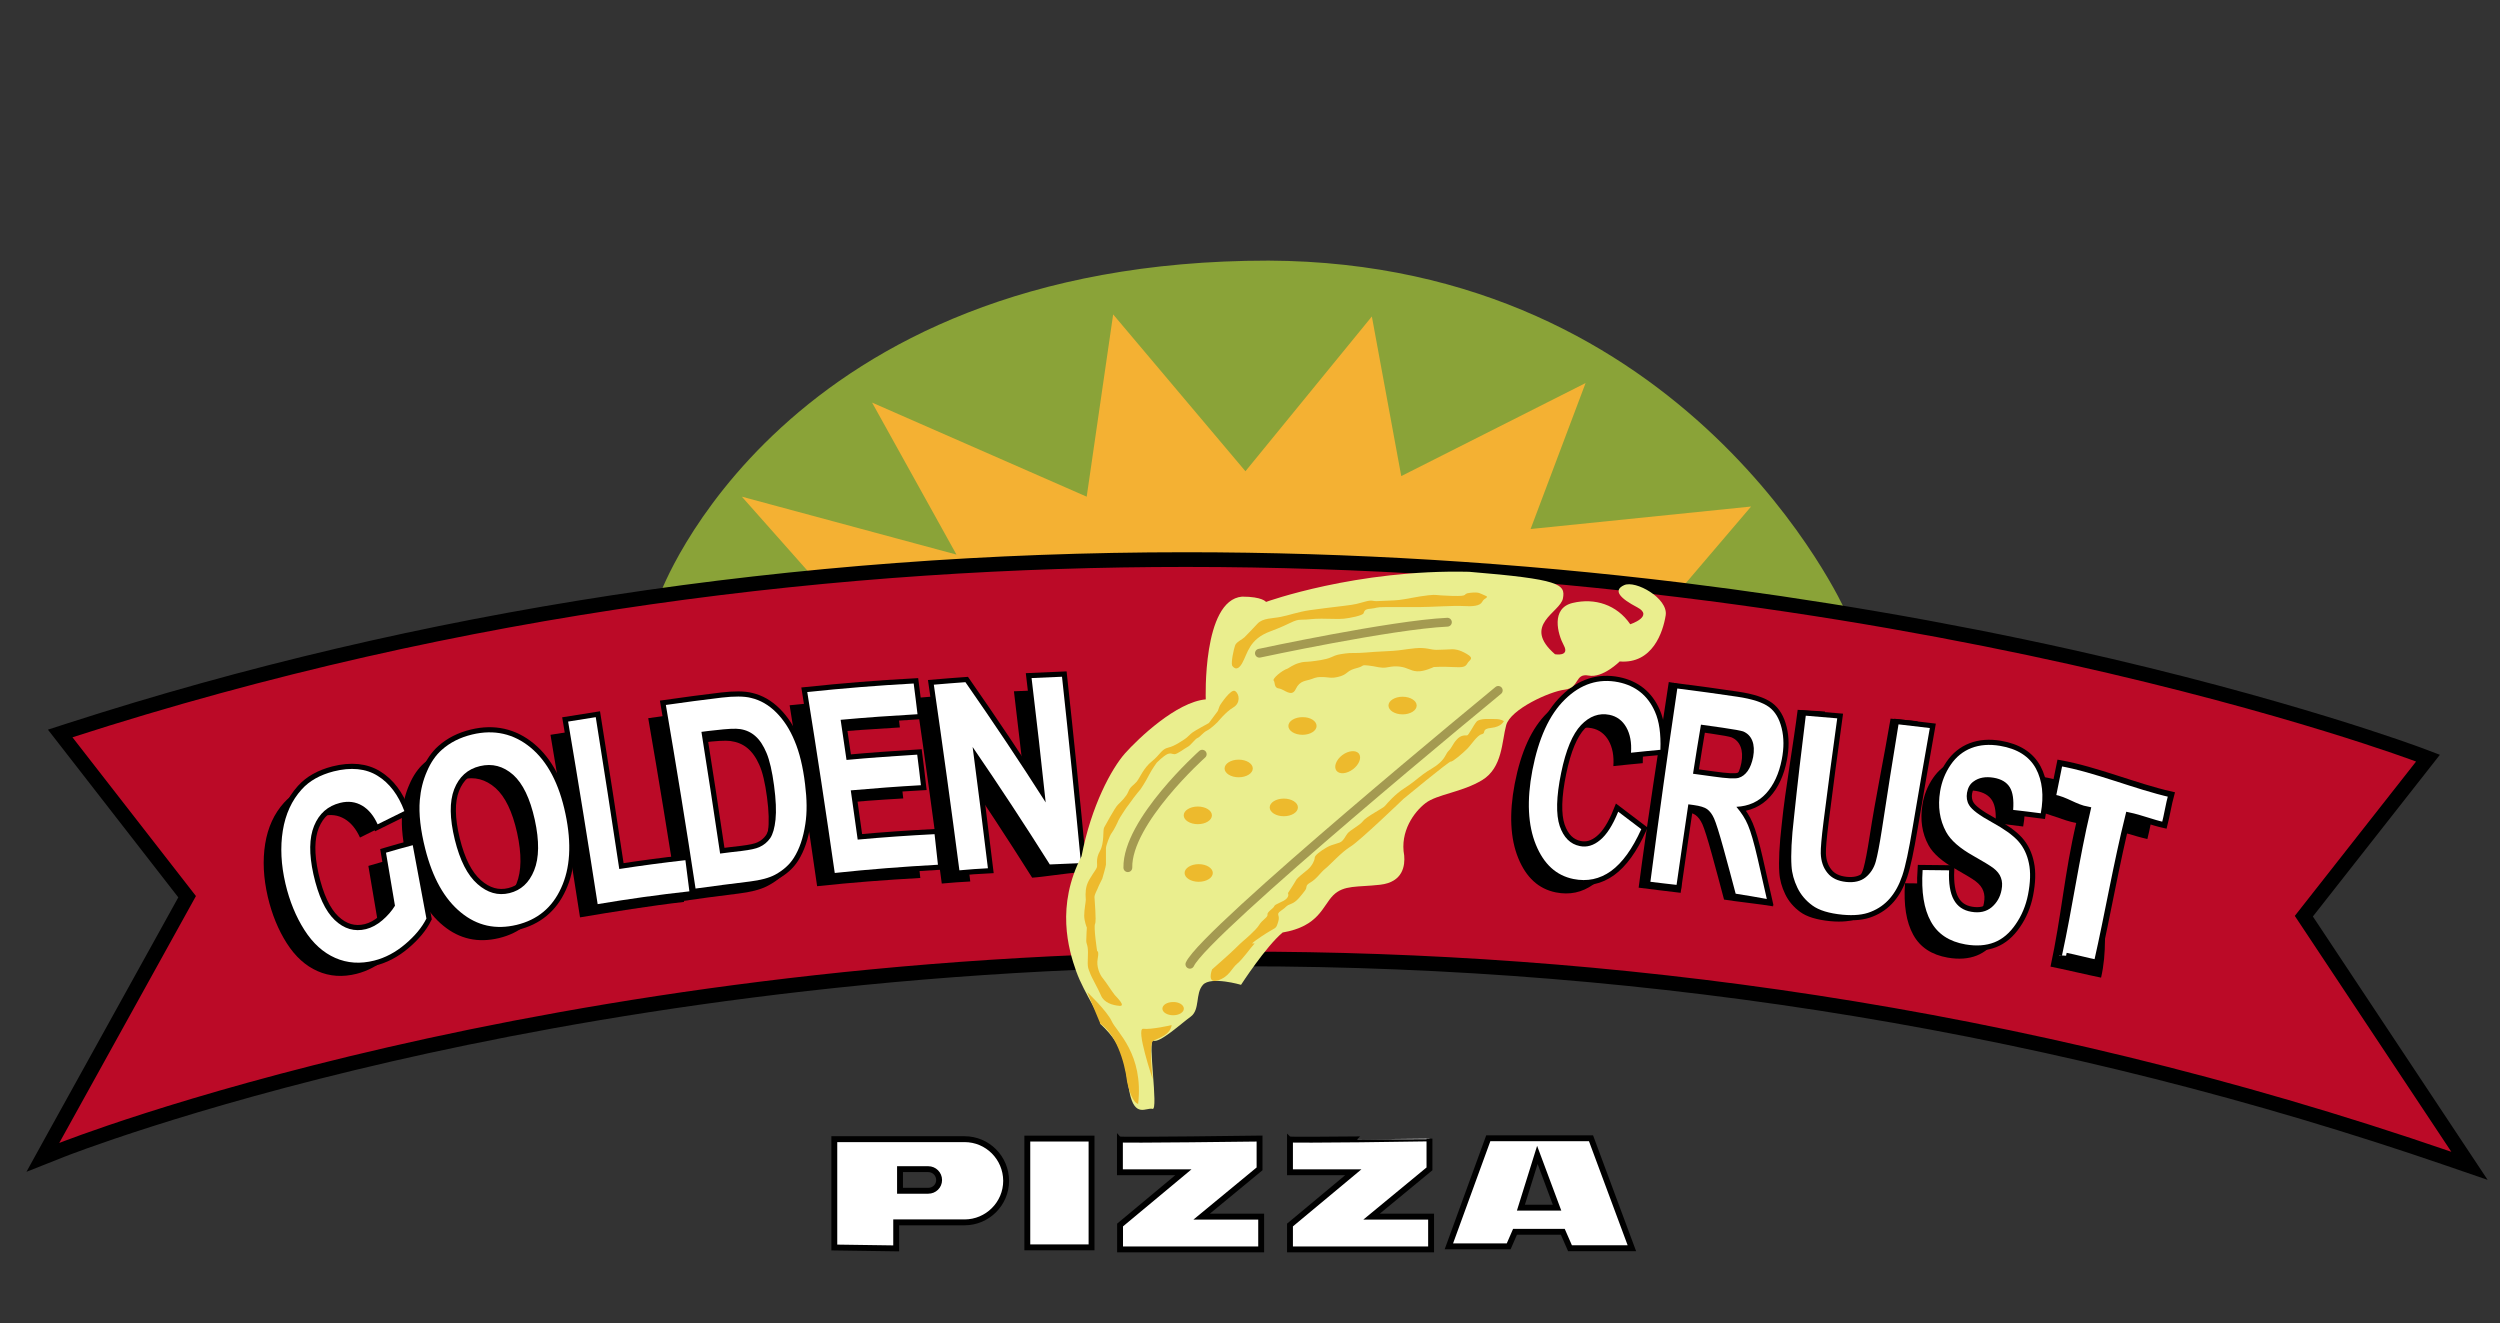 <?xml version="1.0" encoding="UTF-8"?> <!-- Generator: Adobe Illustrator 23.1.0, SVG Export Plug-In . SVG Version: 6.00 Build 0) --> <svg xmlns="http://www.w3.org/2000/svg" xmlns:xlink="http://www.w3.org/1999/xlink" id="Layer_1" x="0px" y="0px" viewBox="0 0 1700.8 900.1" style="enable-background:new 0 0 1700.8 900.1;" xml:space="preserve"><rect x="0" y="0" width="1700.8" height="900.1" fill="#333333" stroke="none"/> <style type="text/css"> .st0{clip-path:url(#SVGID_2_);enable-background:new ;} .st1{fill:#8AA338;} .st2{fill:#FFFFFF;} .st3{fill:none;stroke:#000000;stroke-width:4;stroke-miterlimit:10;} .st4{fill:#F4B133;} .st5{fill:#BB0A27;} .st6{fill:none;stroke:#000000;stroke-width:7;stroke-miterlimit:10;} .st7{fill:#FFFFFF;stroke:#000000;stroke-width:4;stroke-miterlimit:10;} .st8{clip-path:url(#SVGID_5_);fill:#EAEE8E;} .st9{clip-path:url(#SVGID_7_);fill:#EDBA2D;} .st10{clip-path:url(#SVGID_9_);fill:#EDBA2D;} .st11{clip-path:url(#SVGID_11_);fill:#EDBA2D;} .st12{clip-path:url(#SVGID_13_);fill:#EDBA2D;} .st13{clip-path:url(#SVGID_15_);fill:#EDBA2D;} .st14{clip-path:url(#SVGID_17_);fill:#EDBA2D;} .st15{clip-path:url(#SVGID_19_);fill:#EDBA2D;} .st16{clip-path:url(#SVGID_21_);fill:#EDBA2D;} .st17{clip-path:url(#SVGID_23_);fill:none;stroke:#A49A51;stroke-width:6;stroke-linecap:round;stroke-miterlimit:10;} .st18{clip-path:url(#SVGID_25_);fill:none;stroke:#A49A51;stroke-width:6;stroke-linecap:round;stroke-miterlimit:10;} .st19{clip-path:url(#SVGID_27_);fill:#EDBA2D;} .st20{clip-path:url(#SVGID_29_);fill:#EDBA2D;} .st21{clip-path:url(#SVGID_31_);fill:#EDBA2D;} .st22{clip-path:url(#SVGID_33_);fill:#EDBA2D;} .st23{clip-path:url(#SVGID_35_);fill:#EDBA2D;} .st24{clip-path:url(#SVGID_37_);fill:#EDBA2D;} .st25{clip-path:url(#SVGID_39_);fill:none;stroke:#A49A51;stroke-width:6;stroke-linecap:round;stroke-miterlimit:10;} </style> <g> <g> <g> <defs> <rect id="SVGID_1_" width="1700.8" height="900.1"></rect> </defs> <clipPath id="SVGID_2_"> <use xlink:href="#SVGID_1_" style="overflow:visible;"></use> </clipPath> <g class="st0"> <g> <path class="st1" d="M449,404.3c0,0,82-227,414-227c286.3,1.3,392.3,238,392.3,238l-72.3,26l-721,2L449,404.3z"></path> <g> <path class="st2" d="M656.2,775h-88.6v73.7l42.1,0.6v-17.7h46.5c15.6,0,28.3-12.7,28.3-28.3C684.4,787.6,671.8,775,656.2,775 M631.5,810.1h-19.2v-14.7h19.2c4.1,0,7.4,3.3,7.4,7.4S635.6,810.1,631.5,810.1"></path> <path class="st3" d="M656.2,775h-88.6v73.7l42.1,0.6v-17.7h46.5c15.6,0,28.3-12.7,28.3-28.3C684.4,787.6,671.8,775,656.2,775z M631.5,810.1h-19.2v-14.7h19.2c4.1,0,7.4,3.3,7.4,7.4S635.6,810.1,631.5,810.1z"></path> <rect x="698.9" y="774.6" class="st2" width="43.7" height="74"></rect> <rect x="698.9" y="774.6" class="st3" width="43.7" height="74"></rect> <path class="st2" d="M761.9,775.2v22.3h43.2l-43.1,35.9V850h96v-22.3h-40.5l39.4-32.5v-20.6 C856.8,774.6,762.6,775.8,761.9,775.2"></path> <path class="st3" d="M761.9,775.2v22.3h43.2l-43.1,35.9V850h96v-22.3h-40.5l39.4-32.5v-20.6 C856.8,774.6,762.6,775.8,761.9,775.2z"></path> <path class="st2" d="M877.6,775.2v22.3h43.1l-43.1,35.9V850h96v-22.3h-40.5l39.4-32.5v-20.6 C972.5,774.6,878.4,775.8,877.6,775.2"></path> <path class="st3" d="M877.6,775.2v22.3h43.1l-43.1,35.9V850h96v-22.3h-40.5l39.4-32.5v-20.6 C972.5,774.6,878.4,775.8,877.6,775.2z"></path> <path class="st2" d="M1082.4,774.4h-69.9l-26.8,73.5h40.7l4.3-9.9h32.5l4.9,11.2h42.1L1082.4,774.4z M1034.7,821.6l11.2-35.9 l13.4,35.9H1034.7z"></path> <path class="st3" d="M1082.4,774.4h-69.9l-26.8,73.5h40.7l4.3-9.9h32.5l4.9,11.2h42.1L1082.4,774.4z M1034.7,821.6l11.2-35.9 l13.4,35.9H1034.7z"></path> </g> <g> <g> <polygon id="SVGID_3_" class="st4" points="739.3,337.9 593.3,273.9 650.7,377.3 504.7,337.9 556.1,395.9 689.7,385.5 844.9,383.5 1002.8,388.1 1141,403.6 1191.3,344.6 1041.3,359.9 1078.7,260.6 953.3,323.9 933.3,215.3 847.3,320.6 757.3,213.9 "></polygon> </g> </g> <g> <path class="st5" d="M1666,788.3c-262.2-90.2-538.5-136-821.3-136c-245.8,0-450.9,35.3-579.7,64.9 c-139.6,32.1-222.1,64.6-222.9,64.9l-13,5.2L127.2,610L40.9,499l6.8-2.2c238.8-77,494.2-116.1,759-116.1 c111.3,0,224.6,7,336.8,20.7c89.8,11,179.1,26.3,265.4,45.6c147,32.8,235.7,66.1,236.5,66.4l6.4,2.4l-84.5,107.5L1680,793.1 L1666,788.3z"></path> <path d="M806.7,385.7c487,0,837,132.4,837,132.4l-82.5,105l106.5,160.5c-297.4-102.4-579.6-136.2-822.9-136.2 c-476.9,0-804.5,130.2-804.5,130.2l93-168l-84-108C317.3,415.1,577.2,385.7,806.7,385.7 M806.7,375.7 c-265.3,0-521.2,39.1-760.5,116.3l-13.6,4.4l8.8,11.3l79.9,102.8L31.5,772.7L18,797.2l26-10.3c0.8-0.3,83.2-32.8,222.5-64.8 c128.5-29.5,333.2-64.7,578.4-64.7c282.2,0,558,45.7,819.6,135.7l27.9,9.6L1676,778l-102.5-154.5l78-99.3l8.4-10.7l-12.7-4.8 c-0.9-0.3-89.9-33.7-237.2-66.6c-86.5-19.3-175.9-34.6-265.8-45.7C1031.7,382.7,918.1,375.7,806.7,375.7"></path> <path d="M268.8,584c3.1,16.6,6.2,33.2,9.3,49.9c-3,6-7.8,11.8-14.4,17.4c-6.6,5.6-13.6,9.3-21.1,11.2 c-9.5,2.4-18.3,1.8-26.5-1.8s-15.2-9.9-21-19s-10.1-19.6-12.9-31.5c-3-12.9-3.6-24.9-1.8-36.1c1.8-11.2,6.1-20.6,12.9-28.1 c5.2-5.8,12.4-9.8,21.6-12.2c11.9-3,22-2,30,3c8,4.9,14.1,13,18.2,24c-6.1,3-12.1,6-18.2,9c-2.6-5.8-6.1-10.1-10.5-12.7 c-4.4-2.6-9.4-3.3-15-1.9c-8.4,2.1-14.3,7.3-17.7,15.6s-3.5,19.2-0.5,32.9c3.3,14.7,8.1,25.1,14.5,31.2 c6.4,6.1,13.5,8.1,21.3,6.2c3.9-1,7.6-3,11.1-6s6.4-6.3,8.6-9.9c-2-12-4.1-24.1-6.1-36.1C256.7,587.3,262.7,585.6,268.8,584"></path> <path d="M277.3,586.5c-3.2-12.7-4.5-23.8-3.7-33.2c0.6-7,2.2-13.5,4.9-19.6c2.6-6.1,6-11,10.1-14.6 c5.5-4.9,12.3-8.4,20.6-10.4c14.9-3.6,28.3-0.6,39.8,8.9s19.4,24.6,23.7,45.1c4.3,20.4,3.2,37.2-3,50.5 c-6.1,13.4-16.2,21.6-30.2,25c-14.2,3.4-26.8,0.7-37.9-8.4C290.4,620.7,282.3,606.3,277.3,586.5 M297.4,580.2 c3.5,14.2,8.6,24.2,15.4,30.2s14,8.1,21.8,6.2c7.8-1.9,13.4-7,16.8-15.5c3.4-8.4,3.6-19.9,0.4-34.5 c-3.2-14.4-8.1-24.6-14.7-30.5c-6.7-5.9-14.2-7.9-22.6-5.9s-14.2,7.3-17.5,15.7C293.7,554.4,293.9,565.8,297.4,580.2"></path> <path d="M394.6,624.1c-6.4-41.4-13.1-82.8-20.1-124.2c6.3-1,12.5-2,18.8-3c5.5,34.4,10.8,68.8,16,103.3 c14.9-2.3,29.9-4.3,45-6c0.9,7.1,10.2,12.3,11.1,19.4C444.6,615.9,415.3,620.6,394.6,624.1"></path> <path d="M441,488.6c14-2,28.1-3.9,42.2-5.7c9.5-1.2,17-1.2,22.2-0.2c7.1,1.4,13.4,4.6,18.9,9.7c5.5,5,10.1,11.4,13.6,19.2 s6,17.6,7.4,29.3c1.3,10.3,1.2,19.3-0.2,27c-1.7,9.4-4.8,17.2-9.2,23.4c-3.3,4.7-8.1,8.6-14.3,11.7c-4.6,2.3-11,3.9-19.1,4.9 c-13.8,1.7-27.5,3.5-41.1,5.5C455,571.8,448.2,530.2,441,488.6 M467.5,506.5c4.4,27.6,8.6,55.2,12.7,82.8 c5.5-0.7,11-1.4,16.5-2.1c6.2-0.8,10.6-1.7,13.2-2.8c3.5-1.4,6.2-3.5,8.3-6.2s3.5-7,4.3-12.7c0.8-5.8,0.6-13.5-0.7-23.2 s-3-17.1-5.3-22.1c-2.2-5-5-8.8-8.2-11.4s-7-4.1-11.5-4.7c-3.3-0.4-9.7-0.1-19,1.1C474.3,505.6,470.9,506.1,467.5,506.5"></path> <path d="M555.9,602.9c-5.9-41-12.1-82.1-18.7-123.1c24-2.5,48.1-4.5,72.4-5.8c0.9,7,1.8,13.9,2.6,20.9 c-17.5,1-35,2.2-52.3,3.8c1.4,9.1,2.7,18.2,4,27.3c16-1.5,32-2.6,48.1-3.6c0.9,6.9,1.7,13.9,2.5,20.8 c-16,0.9-31.8,2.1-47.7,3.5c1.6,11.2,3.2,22.4,4.7,33.5c17.3-1.6,34.8-2.8,52.3-3.7c0.8,6.9,1.6,13.9,2.3,20.8 C602.6,598.6,579.2,600.4,555.9,602.9"></path> <path d="M640.7,601.1c-5.5-42.1-11.3-84.2-17.4-126.3c7.2-0.6,14.3-1.2,21.5-1.7c18.8,27,37.1,54.3,54.6,81.8 c-3-28.2-6.2-56.4-9.6-84.6c6.9-0.3,13.8-0.6,20.7-0.9c4.6,42.3,19.1,81.9,23.1,124.2c-7.1,0.3-24.4,3.1-31.4,3.5 c-16.9-26.8-34.4-53.5-52.5-79.9c3.6,27.5,7.1,55,10.4,82.5C653.7,600,647.2,600.5,640.7,601.1"></path> <path d="M1093.4,563.4c5.3,3.9,6,5.8,11.2,9.8c-6.1,13.5-12.9,22.9-20.6,28.5c-7.7,5.5-16.2,7.3-25.6,5.4 c-11.7-2.4-20.1-10.1-25.5-23.3s-6.3-30.1-2.4-50.6c4.2-21.7,11.5-37.9,22.2-48.3c10.7-10.5,22.9-14.4,36.3-11.7 c11.7,2.4,20.1,9.1,24.9,20.1c2.9,6.5,4.1,15.1,3.7,25.9c-6.7,0.6-13.4,1.3-20,2c0.5-6.9-0.6-12.7-3.2-17.3 c-2.6-4.6-6.5-7.5-11.5-8.5c-7-1.4-13.5,0.9-19.3,7s-10.3,16.9-13.5,32.4c-3.4,16.4-3.6,28.5-0.9,36.3s7.2,12.3,13.7,13.6 c4.8,1,9.4-0.4,13.8-4.1C1081.1,576.8,1089.7,572.5,1093.4,563.4"></path> <path d="M1114.8,603.9c5.7-43.9,13.9-96.1,20.5-139.9c13.6,1.7,25.1,12,38.6,14c10.2,1.5,17.4,3.9,21.6,7s7,7.9,8.6,14.4 s1.6,13.5,0.1,21.2c-1.9,9.8-5.5,17.5-10.7,23.2s-12,8.7-20.2,9.1c3.4,4,6.1,8.1,7.9,12.5c1.9,4.4,4.1,12,6.6,22.9 c2.1,9.1,16.4,19.2,18.5,28.3c-7-1.3-26.4-3.4-33.4-4.6c-2.7-10.2-5.4-20.4-8.2-30.5c-3-10.9-5.2-17.8-6.5-20.7 s-2.9-5-4.7-6.3c-1.8-1.3-4.8-2.2-9.1-2.8c-1.2-0.2-2.5-0.3-3.7-0.5c-2.7,18.3,5.3,38,2.7,56.2 C1137.4,606.8,1120.8,604.6,1114.8,603.9 M1143.8,530.4c4.6,0.6,9.2,1.3,13.9,1.9c9,1.3,14.6,1.6,17.1,0.9 c2.4-0.7,4.5-2.3,6.2-4.7s2.9-5.6,3.7-9.5c0.8-4.4,0.6-8.1-0.6-11.1s-3.3-5.1-6.2-6.3c-1.5-0.5-6.1-1.4-13.8-2.5 c-5-0.7-9.9-1.4-14.9-2.1C1147.3,508.2,1145.5,519.3,1143.8,530.4"></path> <path d="M1223,482.9c7.1,0.6,11.5,0.6,18.6,1.2c-3.2,23.4-6.4,55.8-9.3,79.2c-1.4,11.1-2,18.4-1.9,21.7 c0.2,5.4,1.7,9.8,4.6,13.3c2.8,3.5,7,5.5,12.6,6.1s10.1-0.5,13.4-3.2s5.6-6.3,6.8-10.6c1.2-4.3,2.6-11.6,4.2-21.9 c3.6-23.8,10.2-56,14.2-79.8c7.1,0.8,11.4,0.9,18.4,1.8c-4,22.6-7.9,54.2-11.7,76.7c-2.6,15.5-4.9,26.4-7,32.6 c-2.1,6.3-4.9,11.4-8.4,15.5s-7.9,7.2-13,9.2c-5.1,2.1-11.5,2.7-19.2,2c-9.3-0.9-16.1-3-20.6-6.3s-7.9-7.3-10.2-12.1 c-2.3-4.8-3.7-9.7-4-14.8c-0.5-7.5,0-18.6,1.7-33.1C1214.5,537.5,1220.1,506,1223,482.9"></path> <path d="M1296,600.9c6,0,12,0.1,18,0.2c-0.4,8.8,0.7,15.5,3.2,20c2.5,4.6,6.5,7.3,11.9,8.2c5.7,1,10.3-0.1,13.9-3.1 c3.6-3.1,5.8-7,6.7-11.8c0.6-3.1,0.5-5.8-0.4-8.2c-0.8-2.4-2.6-4.7-5.4-6.8c-1.9-1.4-6.4-4.2-13.5-8.2 c-9.1-5.1-15.3-10.5-18.4-16.2c-4.4-8.1-5.8-17.3-4.1-27.6c1.1-6.7,3.5-12.7,7.2-18.1c3.7-5.4,8.4-9.2,14.1-11.4 s12.2-2.7,19.4-1.5c11.9,2,20,7.2,24.5,15.5c4.4,8.3,5.5,18.4,3.3,30.4c-6.2-0.8-12.5-1.6-18.8-2.3c0.5-6.8-0.2-12-2.3-15.4 c-2.1-3.4-5.7-5.6-11-6.5c-5.5-0.9-10.1-0.1-13.7,2.6c-2.4,1.7-3.8,4.2-4.4,7.6c-0.5,3.1-0.1,5.9,1.4,8.4 c1.9,3.2,7,7,15.4,11.6s14.4,8.9,18,12.9s6.1,9.1,7.3,15.1c1.3,6,1,13.2-0.6,21.4c-1.5,7.5-4.3,14.2-8.4,20.1 c-4.1,6-8.9,10.1-14.5,12.3s-12.2,2.7-19.7,1.4c-10.9-1.9-18.8-7-23.5-15.6C1296.9,627.4,1295,615.7,1296,600.9"></path> <path d="M1395,657.6c7.4-34,9.5-63.7,17.5-97.7c-9.1-1.7-18.4-6.5-27.5-8.1c1.5-6.9,3.2-16.3,4.7-23.3 c24.8,4.4,51.5,15.9,75.9,21.4c-1.9,6.9-2.9,14-4.7,20.9c-9-2-19-5.7-28-7.6c-8.4,33.9,4.3,68-3.5,101.9 C1423.7,664,1400.8,658.7,1395,657.6"></path> <path class="st6" d="M280.8,575c3.1,16.6,6.2,33.2,9.3,49.9c-3,6-7.8,11.8-14.4,17.4c-6.6,5.6-13.6,9.3-21.1,11.2 c-9.5,2.4-18.3,1.8-26.5-1.8s-15.2-9.9-21-19s-10.1-19.6-12.9-31.5c-3-12.9-3.6-24.9-1.8-36.1c1.8-11.2,6.1-20.6,12.9-28.1 c5.2-5.8,12.4-9.8,21.6-12.2c11.9-3,22-2,30,3c8,4.9,14.1,13,18.2,24c-6.1,3-12.1,6-18.2,9c-2.6-5.8-6.1-10.1-10.5-12.7 c-4.4-2.6-9.4-3.3-15-1.9c-8.4,2.1-14.3,7.3-17.7,15.6s-3.5,19.2-0.5,32.9c3.3,14.7,8.1,25.1,14.5,31.2 c6.4,6.1,13.5,8.1,21.3,6.2c3.9-1,7.6-3,11.1-6s6.4-6.3,8.6-9.9c-2-12-4.1-24.1-6.1-36.1C268.7,578.3,274.7,576.6,280.8,575z"></path> <path class="st6" d="M289.3,577.5c-3.2-12.7-4.5-23.8-3.7-33.2c0.6-7,2.2-13.5,4.9-19.6c2.6-6.1,6-11,10.1-14.6 c5.5-4.9,12.3-8.4,20.6-10.4c14.9-3.6,28.3-0.6,39.8,8.9c11.5,9.5,19.4,24.6,23.7,45.1c4.3,20.4,3.2,37.2-3,50.5 c-6.1,13.4-16.2,21.6-30.2,25c-14.2,3.4-26.8,0.7-37.9-8.4C302.4,611.7,294.3,597.3,289.3,577.5z M309.4,571.2 c3.5,14.2,8.6,24.2,15.4,30.2s14,8.1,21.8,6.2s13.4-7,16.8-15.5c3.4-8.4,3.6-19.9,0.4-34.5c-3.2-14.4-8.1-24.6-14.7-30.5 c-6.7-5.9-14.2-7.9-22.6-5.9s-14.2,7.3-17.5,15.7C305.7,545.4,305.9,556.8,309.4,571.2z"></path> <path class="st6" d="M406.6,615.1c-6.4-41.4-13.1-82.8-20.1-124.2c6.3-1,12.5-2,18.8-3c5.5,34.4,10.8,68.8,16,103.3 c14.9-2.3,29.9-4.3,45-6c0.9,7.1,1.8,14.1,2.7,21.2C448.1,608.7,427.3,611.6,406.6,615.1z"></path> <path class="st6" d="M453,479.6c12.6-1.8,25.3-3.5,37.9-5c8.6-1,15.3-1,20,0.2c6.4,1.5,12.1,4.8,17.2,9.9s9.3,11.6,12.5,19.4 c3.3,7.8,5.7,17.6,7.1,29.4c1.3,10.3,1.4,19.3,0.2,27c-1.4,9.4-4,17.1-7.9,23.2c-2.9,4.6-7.2,8.4-12.7,11.4 c-4.1,2.2-9.9,3.7-17.1,4.6c-12.4,1.5-24.7,3.1-37,4.8C466.9,562.8,460.1,521.2,453,479.6z M477.2,497.9 c4.4,27.6,8.6,55.2,12.7,82.8c4.9-0.6,9.9-1.3,14.8-1.8c5.6-0.7,9.5-1.5,11.9-2.6c3.1-1.4,5.5-3.4,7.4-6.1 c1.8-2.7,3-6.9,3.6-12.6c0.6-5.8,0.3-13.5-1-23.2s-3-17.1-5.1-22.1s-4.6-8.9-7.6-11.5c-2.9-2.6-6.4-4.2-10.4-4.8 c-3-0.5-8.7-0.2-17.1,0.8C483.3,497.1,480.2,497.5,477.2,497.9z"></path> <path class="st6" d="M567.9,593.9c-5.9-41-12.1-82.1-18.7-123.1c24-2.5,48.1-4.5,72.4-5.8c0.9,7,1.8,13.9,2.6,20.9 c-17.5,1-35,2.2-52.3,3.8c1.3,9.1,2.7,18.2,4,27.3c16-1.5,32-2.6,48.1-3.6c0.9,6.9,1.7,13.9,2.5,20.8 c-16,0.9-31.8,2.1-47.7,3.5c1.6,11.2,3.2,22.4,4.7,33.5c17.3-1.6,34.8-2.8,52.3-3.7c0.8,6.9,1.6,13.9,2.3,20.8 C614.6,589.6,591.2,591.4,567.9,593.9z"></path> <path class="st6" d="M652.7,592.1c-5.5-42.1-11.3-84.2-17.4-126.3c7.2-0.6,14.3-1.2,21.5-1.7c18.8,27,37.1,54.3,54.6,81.8 c-3-28.2-6.2-56.4-9.6-84.6c6.9-0.3,13.8-0.6,20.7-0.9c4.6,42.3,8.9,84.5,12.9,126.8c-7.1,0.3-14.2,0.6-21.2,0.9 c-16.9-26.8-34.4-53.5-52.5-79.9c3.6,27.5,7.1,55,10.4,82.5C665.7,591,659.2,591.5,652.7,592.1z"></path> <path class="st6" d="M1100.9,552.2c5.3,4,10.5,7.9,15.7,11.9c-6.1,13.5-12.9,22.9-20.6,28.5c-7.7,5.5-16.2,7.3-25.6,5.4 c-11.7-2.4-20.1-10.1-25.5-23.3s-6.3-30.1-2.4-50.6c4.2-21.7,11.5-37.9,22.2-48.3c10.7-10.5,22.9-14.4,36.3-11.7 c11.7,2.4,20.1,9.1,24.9,20.1c2.9,6.5,4.1,15.1,3.7,25.9c-6.7,0.6-13.4,1.3-20,2c0.5-6.9-0.6-12.7-3.2-17.3 c-2.6-4.6-6.5-7.5-11.5-8.5c-7-1.4-13.5,0.9-19.3,7s-10.3,16.9-13.5,32.4c-3.4,16.4-3.6,28.5-1,36.3 c2.7,7.8,7.2,12.3,13.7,13.6c4.8,1,9.4-0.4,13.8-4.1C1093.1,567.8,1097.2,561.4,1100.9,552.2z"></path> <path class="st6" d="M1122.8,599.9c5.7-43.9,11.8-87.7,18.3-131.5c13.6,1.7,27.3,3.6,40.8,5.6c10.2,1.5,17.4,3.9,21.6,7 s7,7.9,8.6,14.4s1.6,13.5,0.1,21.2c-1.9,9.8-5.5,17.5-10.7,23.2s-12,8.7-20.2,9.1c3.4,4,6.1,8.1,7.9,12.5 c1.9,4.4,4.1,12,6.6,22.9c2.1,9.1,4.2,18.2,6.2,27.3c-7-1.3-14.1-2.5-21.2-3.6c-2.7-10.2-5.4-20.4-8.2-30.5 c-3-10.9-5.2-17.8-6.5-20.7s-2.9-5-4.7-6.3c-1.8-1.3-4.8-2.2-9.1-2.8c-1.2-0.2-2.5-0.3-3.7-0.5c-2.7,18.3-5.4,36.5-8,54.8 C1134.8,601.4,1128.8,600.6,1122.8,599.9z M1151.8,526.4c4.6,0.6,9.2,1.3,13.9,1.9c9,1.3,14.6,1.6,17.1,0.9 c2.4-0.7,4.5-2.3,6.2-4.7s2.9-5.6,3.7-9.5c0.8-4.4,0.6-8.1-0.6-11.1s-3.3-5.1-6.2-6.3c-1.5-0.5-6.1-1.4-13.8-2.5 c-5-0.7-9.9-1.4-14.9-2.1C1155.3,504.2,1153.5,515.3,1151.8,526.4z"></path> <path class="st6" d="M1228.5,486.9c7.1,0.6,14.3,1.2,21.4,1.8c-3.2,23.4-6.4,46.8-9.3,70.2c-1.4,11.1-2,18.4-1.9,21.7 c0.2,5.4,1.7,9.8,4.6,13.3c2.8,3.5,7,5.5,12.6,6.1s10.1-0.5,13.4-3.2s5.6-6.3,6.8-10.6c1.2-4.3,2.6-11.6,4.2-21.9 c3.6-23.8,7.4-47.7,11.3-71.5c7.1,0.8,14.2,1.6,21.3,2.5c-4,22.6-7.9,45.2-11.7,67.7c-2.6,15.5-4.9,26.4-7,32.6 c-2.1,6.3-4.9,11.4-8.4,15.5s-7.9,7.2-13,9.2c-5.1,2.1-11.5,2.7-19.2,2c-9.3-0.9-16.1-3-20.6-6.3s-7.9-7.3-10.2-12.1 c-2.3-4.8-3.7-9.7-4-14.8c-0.5-7.5,0-18.6,1.7-33.1C1222.9,533,1225.6,510,1228.5,486.9z"></path> <path class="st6" d="M1308,591.9c6,0,12,0.1,18,0.2c-0.4,8.8,0.7,15.5,3.2,20c2.5,4.6,6.5,7.3,11.9,8.2 c5.7,1,10.3-0.1,13.9-3.1c3.6-3.1,5.8-7,6.7-11.8c0.6-3.1,0.5-5.8-0.4-8.2c-0.8-2.4-2.6-4.7-5.4-6.8 c-1.9-1.4-6.4-4.2-13.5-8.2c-9.1-5.1-15.3-10.5-18.4-16.2c-4.4-8.1-5.8-17.3-4.1-27.6c1.1-6.7,3.5-12.7,7.2-18.1 c3.7-5.4,8.4-9.2,14.1-11.4c5.7-2.2,12.2-2.7,19.4-1.5c11.9,2,20,7.2,24.5,15.5c4.4,8.3,5.5,18.4,3.3,30.4 c-6.2-0.8-12.5-1.6-18.8-2.3c0.5-6.8-0.2-12-2.3-15.4c-2.1-3.4-5.7-5.6-11-6.5c-5.5-0.9-10.1-0.1-13.7,2.6 c-2.4,1.7-3.8,4.2-4.4,7.6c-0.5,3.1-0.1,5.9,1.4,8.4c1.9,3.2,7,7,15.4,11.6s14.4,8.9,18,12.9s6.1,9.1,7.3,15.1 c1.3,6,1,13.2-0.6,21.4c-1.5,7.5-4.3,14.2-8.4,20.1c-4.1,6-8.9,10.1-14.5,12.3s-12.2,2.7-19.7,1.4c-10.9-1.9-18.8-7-23.5-15.6 C1308.9,618.4,1307,606.7,1308,591.9z"></path> <g> <path class="st2" d="M280.8,575c3.1,16.6,6.2,33.2,9.3,49.9c-3,6-7.8,11.8-14.4,17.4c-6.6,5.6-13.6,9.3-21.1,11.2 c-9.5,2.4-18.3,1.8-26.5-1.8s-15.2-9.9-21-19s-10.1-19.6-12.9-31.5c-3-12.9-3.6-24.9-1.8-36.1c1.8-11.2,6.1-20.6,12.9-28.1 c5.2-5.8,12.4-9.8,21.6-12.2c11.9-3,22-2,30,3c8,4.9,14.1,13,18.2,24c-6.1,3-12.1,6-18.2,9c-2.6-5.8-6.1-10.1-10.5-12.7 c-4.4-2.6-9.4-3.3-15-1.9c-8.4,2.1-14.3,7.3-17.7,15.6s-3.5,19.2-0.5,32.9c3.3,14.7,8.1,25.1,14.5,31.2 c6.4,6.1,13.5,8.1,21.3,6.2c3.9-1,7.6-3,11.1-6s6.4-6.3,8.6-9.9c-2-12-4.1-24.1-6.1-36.1C268.7,578.3,274.7,576.6,280.8,575"></path> <path class="st2" d="M289.3,577.5c-3.2-12.7-4.5-23.8-3.7-33.2c0.6-7,2.2-13.5,4.9-19.6c2.6-6.1,6-11,10.1-14.6 c5.5-4.9,12.3-8.4,20.6-10.4c14.9-3.6,28.3-0.6,39.8,8.9c11.5,9.5,19.4,24.6,23.7,45.1c4.3,20.4,3.2,37.2-3,50.5 c-6.1,13.4-16.2,21.6-30.2,25c-14.2,3.4-26.8,0.7-37.9-8.4C302.4,611.7,294.3,597.3,289.3,577.5 M309.4,571.2 c3.5,14.2,8.6,24.2,15.4,30.2s14,8.1,21.8,6.2c7.8-1.9,13.4-7,16.8-15.5c3.4-8.4,3.6-19.9,0.4-34.5 c-3.2-14.4-8.1-24.6-14.7-30.5c-6.7-5.9-14.2-7.9-22.6-5.9s-14.2,7.3-17.5,15.7C305.7,545.4,305.9,556.8,309.4,571.2"></path> <path class="st2" d="M406.6,615.1c-6.4-41.4-13.1-82.8-20.1-124.2c6.3-1,12.5-2,18.8-3c5.5,34.4,10.8,68.8,16,103.3 c14.9-2.3,29.9-4.3,45-6c0.9,7.1,1.8,14.1,2.7,21.2C448.1,608.7,427.3,611.6,406.6,615.1"></path> <path class="st2" d="M453,479.6c12.6-1.8,25.3-3.5,37.9-5c8.6-1,15.3-1,20,0.2c6.4,1.5,12.1,4.8,17.2,9.9s9.3,11.6,12.5,19.4 c3.3,7.8,5.7,17.6,7.1,29.4c1.3,10.3,1.4,19.3,0.2,27c-1.4,9.4-4,17.1-7.9,23.2c-2.9,4.6-7.2,8.4-12.7,11.4 c-4.1,2.2-9.9,3.7-17.1,4.6c-12.4,1.5-24.7,3.1-37,4.8C466.9,562.8,460.1,521.2,453,479.6 M477.2,497.9 c4.4,27.6,8.6,55.2,12.7,82.8c4.9-0.6,9.9-1.3,14.8-1.8c5.6-0.7,9.5-1.5,11.9-2.6c3.1-1.4,5.5-3.4,7.4-6.1 c1.8-2.7,3-6.9,3.6-12.6c0.6-5.8,0.3-13.5-1-23.2s-3-17.1-5.1-22.1s-4.6-8.9-7.6-11.5c-2.9-2.6-6.4-4.2-10.4-4.8 c-3-0.5-8.7-0.2-17.1,0.8C483.3,497.1,480.2,497.5,477.2,497.9"></path> <path class="st2" d="M567.9,593.9c-5.9-41-12.1-82.1-18.7-123.1c24-2.5,48.1-4.5,72.4-5.8c0.9,7,1.8,13.9,2.6,20.9 c-17.5,1-35,2.2-52.3,3.8c1.4,9.1,2.7,18.2,4,27.3c16-1.5,32-2.6,48.1-3.6c0.9,6.9,1.7,13.9,2.5,20.8 c-16,0.9-31.8,2.1-47.7,3.5c1.6,11.2,3.2,22.4,4.7,33.5c17.3-1.6,34.8-2.8,52.3-3.7c0.8,6.9,1.6,13.9,2.3,20.8 C614.6,589.6,591.2,591.4,567.9,593.9"></path> <path class="st2" d="M652.7,592.1c-5.5-42.1-11.3-84.2-17.4-126.3c7.2-0.6,14.3-1.2,21.5-1.7c18.8,27,37.1,54.3,54.6,81.8 c-3-28.2-6.2-56.4-9.6-84.6c6.9-0.3,13.8-0.6,20.7-0.9c4.6,42.3,8.9,84.5,12.9,126.8c-7.1,0.3-14.2,0.6-21.2,0.9 c-16.9-26.8-34.4-53.5-52.5-79.9c3.6,27.5,7.1,55,10.4,82.5C665.7,591,659.2,591.5,652.7,592.1"></path> <path class="st2" d="M1100.9,552.2c5.3,4,10.5,7.9,15.7,11.9c-6.1,13.5-12.9,22.9-20.6,28.5c-7.7,5.5-16.2,7.3-25.6,5.4 c-11.7-2.4-20.1-10.1-25.5-23.3s-6.3-30.1-2.4-50.6c4.2-21.7,11.5-37.9,22.2-48.3c10.7-10.5,22.9-14.4,36.3-11.7 c11.7,2.4,20.1,9.1,24.9,20.1c2.9,6.5,4.1,15.1,3.7,25.9c-6.7,0.6-13.4,1.3-20,2c0.5-6.9-0.6-12.7-3.2-17.3 c-2.6-4.6-6.5-7.5-11.5-8.5c-7-1.4-13.5,0.9-19.3,7s-10.3,16.9-13.5,32.4c-3.4,16.4-3.6,28.5-1,36.3 c2.7,7.8,7.2,12.3,13.7,13.6c4.8,1,9.4-0.4,13.8-4.1C1093.1,567.8,1097.2,561.4,1100.9,552.2"></path> <path class="st2" d="M1122.8,599.9c5.7-43.9,11.8-87.7,18.3-131.5c13.6,1.7,27.3,3.6,40.8,5.6c10.2,1.5,17.4,3.9,21.6,7 s7,7.9,8.6,14.4s1.6,13.5,0.1,21.2c-1.9,9.8-5.5,17.5-10.7,23.2s-12,8.7-20.2,9.1c3.4,4,6.1,8.1,7.9,12.5 c1.9,4.4,4.1,12,6.6,22.9c2.1,9.1,4.2,18.2,6.2,27.3c-7-1.3-14.1-2.5-21.2-3.6c-2.7-10.2-5.4-20.4-8.2-30.5 c-3-10.9-5.2-17.8-6.5-20.7s-2.9-5-4.7-6.3c-1.8-1.3-4.8-2.2-9.1-2.8c-1.2-0.2-2.5-0.3-3.7-0.5c-2.7,18.3-5.4,36.5-8,54.8 C1134.8,601.4,1128.8,600.6,1122.8,599.9 M1151.8,526.4c4.6,0.6,9.2,1.3,13.9,1.9c9,1.3,14.6,1.6,17.1,0.9 c2.4-0.7,4.5-2.3,6.2-4.7s2.9-5.6,3.7-9.5c0.8-4.4,0.6-8.1-0.6-11.1s-3.3-5.1-6.2-6.3c-1.5-0.5-6.1-1.4-13.8-2.5 c-5-0.7-9.9-1.4-14.9-2.1C1155.3,504.2,1153.5,515.3,1151.8,526.4"></path> <path class="st2" d="M1228.5,486.9c7.1,0.6,14.3,1.2,21.4,1.8c-3.2,23.4-6.4,46.8-9.3,70.2c-1.4,11.1-2,18.4-1.9,21.7 c0.2,5.4,1.7,9.8,4.6,13.3c2.8,3.5,7,5.5,12.6,6.1s10.1-0.5,13.4-3.2s5.6-6.3,6.8-10.6c1.2-4.3,2.6-11.6,4.2-21.9 c3.6-23.8,7.4-47.7,11.3-71.5c7.1,0.8,14.2,1.6,21.3,2.5c-4,22.6-7.9,45.2-11.7,67.7c-2.6,15.5-4.9,26.4-7,32.6 c-2.1,6.3-4.9,11.4-8.4,15.5s-7.9,7.2-13,9.2c-5.1,2.1-11.5,2.7-19.2,2c-9.3-0.9-16.1-3-20.6-6.3s-7.9-7.3-10.2-12.1 c-2.3-4.8-3.7-9.7-4-14.8c-0.5-7.5,0-18.6,1.7-33.1C1222.9,533,1225.6,510,1228.5,486.9"></path> <path class="st2" d="M1308,591.9c6,0,12,0.1,18,0.2c-0.4,8.8,0.7,15.5,3.2,20c2.5,4.6,6.5,7.3,11.9,8.2 c5.7,1,10.3-0.1,13.9-3.1c3.6-3.1,5.8-7,6.7-11.8c0.6-3.1,0.5-5.8-0.4-8.2c-0.8-2.4-2.6-4.7-5.4-6.8 c-1.9-1.4-6.4-4.2-13.5-8.2c-9.1-5.1-15.3-10.5-18.4-16.2c-4.4-8.1-5.8-17.3-4.1-27.6c1.1-6.7,3.5-12.7,7.2-18.1 c3.7-5.4,8.4-9.2,14.1-11.4c5.7-2.2,12.2-2.7,19.4-1.5c11.9,2,20,7.2,24.5,15.5c4.4,8.3,5.5,18.4,3.3,30.4 c-6.2-0.8-12.5-1.6-18.8-2.3c0.5-6.8-0.2-12-2.3-15.4c-2.1-3.4-5.7-5.6-11-6.5c-5.5-0.9-10.1-0.1-13.7,2.6 c-2.4,1.7-3.8,4.2-4.4,7.6c-0.5,3.1-0.1,5.9,1.4,8.4c1.9,3.2,7,7,15.4,11.6s14.4,8.9,18,12.9s6.1,9.1,7.3,15.1 c1.3,6,1,13.2-0.6,21.4c-1.5,7.5-4.3,14.2-8.4,20.1c-4.1,6-8.9,10.1-14.5,12.3s-12.2,2.7-19.7,1.4 c-10.9-1.9-18.8-7-23.5-15.6C1308.9,618.4,1307,606.7,1308,591.9"></path> <path class="st7" d="M1400.8,649.9c7.4-34,11.5-65.1,19.5-99.1c-9.1-1.7-14.6-6.8-23.7-8.4c1.5-6.9,3.2-16.3,4.7-23.3 c24.8,4.4,51.5,15.9,75.9,21.4c-1.9,6.9-2.9,14-4.7,20.9c-9-2-15.5-4.9-24.5-6.8c-8.4,33.9-13.8,66.3-21.5,100.3 c-5.8-1.1-15.2-3.6-20.9-4.7"></path> </g> </g> <g> <g> <g> <defs> <rect id="SVGID_4_" width="1700.8" height="900.1"></rect> </defs> <clipPath id="SVGID_5_"> <use xlink:href="#SVGID_4_" style="overflow:visible;"></use> </clipPath> <path class="st8" d="M820.3,475.8c0,0-2.4-67.5,24.7-69.9c13.9,0,16.3,3.6,16.3,3.6s61.5-22.3,138.1-20.5 c62,5.1,65.7,8.4,63.9,18.1c-1.8,9.6-28.3,18.1-5.4,38c0,0,10.2,1.8,6-6s-9-25.3,6-28.9c15.1-3.6,30.1,1.2,39.2,14.5 c0,0,16.3-5.4,4.8-11.5c-11.5-6-16.9-11.5-9-15.1c7.8-3.6,30.1,9,28.3,20.5c-1.8,11.5-9,33.2-31.3,31.4 c0,0-11.5,11.5-21.1,9.6c-9.6-1.8-6,8.4-16.3,9.6c-10.2,1.2-36.8,13.3-39.8,24.1c-3,10.9-2.4,28.9-16.3,37.4 c-13.9,8.4-30.7,9.6-38.6,15.7c-7.8,6-17.5,19.3-14.5,35.6c0.6,6.6-0.6,18.1-16.3,19.9c-15.7,1.8-24.7,0-32,7.2 c-7.2,7.2-9.6,21.1-34.4,25.3c-11.5,9.6-28.3,35.6-28.3,35.6s-20.5-6-25.9,0s-1.8,16.9-8.4,21.7s-21.1,18.1-25.3,16.3 s3.6,47.6-0.6,46.4c-4.2-1.2-12.1,6.6-15.7-11.5c-3.6-18.1-1.8-29.5-19.9-46.4c1.8-3-10.9-20.5-16.3-35.6 c-5.4-15.1-13.9-44.6,3.6-78.4c6.6-34.4,20.5-59.7,29.5-69.9C774.5,502.3,800.4,477.6,820.3,475.8"></path> </g> </g> <g> <g> <defs> <rect id="SVGID_6_" width="1700.8" height="900.1"></rect> </defs> <clipPath id="SVGID_7_"> <use xlink:href="#SVGID_6_" style="overflow:visible;"></use> </clipPath> <path class="st9" d="M883,549.3c0,3.3-4.3,6-9.6,6s-9.6-2.7-9.6-6s4.3-6,9.6-6S883,546,883,549.3"></path> </g> </g> <g> <g> <defs> <rect id="SVGID_8_" width="1700.8" height="900.1"></rect> </defs> <clipPath id="SVGID_9_"> <use xlink:href="#SVGID_8_" style="overflow:visible;"></use> </clipPath> <path class="st10" d="M825.1,593.9c0,3.3-4.3,6-9.6,6s-9.6-2.7-9.6-6s4.3-6,9.6-6S825.1,590.6,825.1,593.9"></path> </g> </g> <g> <g> <defs> <rect id="SVGID_10_" width="1700.8" height="900.1"></rect> </defs> <clipPath id="SVGID_11_"> <use xlink:href="#SVGID_10_" style="overflow:visible;"></use> </clipPath> <path class="st11" d="M805.4,686.2c0,2.5-3.2,4.5-7.3,4.5c-4,0-7.3-2-7.3-4.5s3.2-4.5,7.3-4.5 C802.1,681.6,805.4,683.7,805.4,686.2"></path> </g> </g> <g> <g> <defs> <rect id="SVGID_12_" width="1700.8" height="900.1"></rect> </defs> <clipPath id="SVGID_13_"> <use xlink:href="#SVGID_12_" style="overflow:visible;"></use> </clipPath> <path class="st12" d="M824.5,554.7c0,3.3-4.3,6-9.6,6s-9.6-2.7-9.6-6s4.3-6,9.6-6S824.5,551.4,824.5,554.7"></path> </g> </g> <g> <g> <defs> <rect id="SVGID_14_" width="1700.8" height="900.1"></rect> </defs> <clipPath id="SVGID_15_"> <use xlink:href="#SVGID_14_" style="overflow:visible;"></use> </clipPath> <path class="st13" d="M852.3,522.8c0,3.3-4.3,6-9.6,6s-9.6-2.7-9.6-6s4.3-6,9.6-6S852.3,519.5,852.3,522.8"></path> </g> </g> <g> <g> <defs> <rect id="SVGID_16_" width="1700.8" height="900.1"></rect> </defs> <clipPath id="SVGID_17_"> <use xlink:href="#SVGID_16_" style="overflow:visible;"></use> </clipPath> <path class="st14" d="M895.7,493.9c0,3.3-4.3,6-9.6,6s-9.6-2.7-9.6-6s4.3-6,9.6-6C891.4,487.8,895.7,490.5,895.7,493.9"></path> </g> </g> <g> <g> <defs> <rect id="SVGID_18_" width="1700.8" height="900.1"></rect> </defs> <clipPath id="SVGID_19_"> <use xlink:href="#SVGID_18_" style="overflow:visible;"></use> </clipPath> <path class="st15" d="M963.8,480c0,3.3-4.3,6-9.6,6s-9.6-2.7-9.6-6s4.3-6,9.6-6S963.8,476.7,963.8,480"></path> </g> </g> <g> <g> <defs> <rect id="SVGID_20_" width="1700.8" height="900.1"></rect> </defs> <clipPath id="SVGID_21_"> <use xlink:href="#SVGID_20_" style="overflow:visible;"></use> </clipPath> <path class="st16" d="M924.5,512.7c2,2.7,0.2,7.4-4,10.6c-4.2,3.2-9.3,3.7-11.3,1s-0.2-7.4,4-10.6 C917.4,510.6,922.4,510.1,924.5,512.7"></path> </g> </g> <g> <g> <defs> <rect id="SVGID_22_" width="1700.8" height="900.1"></rect> </defs> <clipPath id="SVGID_23_"> <use xlink:href="#SVGID_22_" style="overflow:visible;"></use> </clipPath> <path class="st17" d="M1019.3,469.7c0,0-199.6,164-209.8,186.3"></path> </g> </g> <g> <g> <defs> <rect id="SVGID_24_" width="1700.8" height="900.1"></rect> </defs> <clipPath id="SVGID_25_"> <use xlink:href="#SVGID_24_" style="overflow:visible;"></use> </clipPath> <path class="st18" d="M817.9,513.1c0,0-51.2,45.8-50.6,77.2"></path> </g> </g> <g> <g> <defs> <rect id="SVGID_26_" width="1700.8" height="900.1"></rect> </defs> <clipPath id="SVGID_27_"> <use xlink:href="#SVGID_26_" style="overflow:visible;"></use> </clipPath> <path class="st19" d="M797.1,697.4c0,0-13.9,3.2-19.3,2.5c-5.4-0.7,6.4,34.3,6.4,34.3s-3-24.7,0.5-26.3 C788.2,706.3,796.1,704.2,797.1,697.4"></path> </g> </g> <g> <g> <defs> <rect id="SVGID_28_" width="1700.8" height="900.1"></rect> </defs> <clipPath id="SVGID_29_"> <use xlink:href="#SVGID_28_" style="overflow:visible;"></use> </clipPath> <path class="st20" d="M739.6,674.9c0,0,13.6,12.9,16.8,20s21.8,22.1,17.9,56.1c0,0-4.3,0-7.5-15c-1.8-15-8.2-33-18.2-39.5 L739.6,674.9z"></path> </g> </g> <g> <g> <defs> <rect id="SVGID_30_" width="1700.8" height="900.1"></rect> </defs> <clipPath id="SVGID_31_"> <use xlink:href="#SVGID_30_" style="overflow:visible;"></use> </clipPath> <path class="st21" d="M830,479.8c0,0,7.5-11.8,10.4-9.6c2.9,2.1,3.6,8.2-1.4,11.1s-10.7,10-10.7,10s-4.3,4.3-7.1,5.7 c-2.9,1.4-4.6,4.3-6.4,5c-1.8,0.7-4.6,5-6.8,6.1c-2.1,1.1-7.1,5-8.9,5c-1.8,0-2.5-1.1-5,0c-2.5,1.1-7.1,5.7-7.1,5.7 s-3.2,4.3-5.4,8.6c-2.1,4.3-5.7,9.6-5.7,9.6s-3.9,4.6-4.6,5.7c-0.7,1.1-5,6.8-5,6.8s-4.6,6.8-5.4,8.6 c-0.7,1.8-3.2,6.8-4.6,8.6c-1.4,1.8-3.9,8.6-3.9,10.4v11.1c0,1.1-2.5,9.6-2.5,9.6s-2.9,5.7-3.2,6.8 c-0.4,1.1-2.1,3.9-2.1,5.7s1.4,16.1,0.4,18.2c-1.1,2.1,1.4,18.6,1.4,18.6s1.4-0.4,0.4,5c-1.1,5.4,1.4,11.1,3.6,13.6 c2.1,2.5,6.1,8.9,7.9,11.1c1.8,2.1,7.9,7.9,3.2,7.5c-4.6-0.4-10.4-2.1-12.5-7.1s-6.4-12.1-7.5-15.4 c-1.1-3.2-1.8-2.9-1.4-11.1c0.4-8.2-1.1-7.9-1.1-10.7s0.4-8.9,0.4-8.9s-1.8-4.3-1.8-8.2s1.1-9.6,1.1-10.7 c0-1.1-0.7-5.4,0.7-10s6.1-10,6.8-12.1s-1.1-5.4,2.1-11.1c3.2-5.7,1.8-14.3,2.9-16.1c1.1-1.8,7.1-13.2,9.3-15.4 c2.1-2.1,5.7-5.4,7.1-8.9c1.4-3.6,3.6-4.3,5.7-6.8c2.1-2.5,4.6-9.3,10.4-13.9c5.7-4.6,6.4-8.2,11.1-9.3 c4.6-1.1,9.3-4.6,11.1-5.7s3.9-3.6,5.4-4.6c1.4-1.1,11.1-6.4,11.1-6.4s4.6-6.1,6.1-8.2C829.3,481.2,830,479.8,830,479.8"></path> </g> </g> <g> <g> <defs> <rect id="SVGID_32_" width="1700.8" height="900.1"></rect> </defs> <clipPath id="SVGID_33_"> <use xlink:href="#SVGID_32_" style="overflow:visible;"></use> </clipPath> <path class="st22" d="M876.1,454.8c-4.3,1.4-10.7,7.1-9.6,8.2c1.1,1.1,0,5,3.6,5.4s8.6,6.4,11.4,0.4 c2.9-6.1,7.1-5.4,10.7-6.8c3.6-1.4,4.6-1.4,7.5-1.4s5,0.7,7.9,0.4c2.9-0.4,6.1-1.1,8.6-3.2s3.9-2.5,7.9-3.6 c3.9-1.1,1.8-2.1,7.1-1.4c5.4,0.7,5.4,1.1,8.9,1.4c3.6,0.4,6.4-1.4,12.1-0.7c5.7,0.7,7.1,2.9,11.8,3.2 c4.6,0.4,11.4-2.9,11.4-2.9s5.7-0.4,12.9,0c7.1,0.4,8.6,0,10-2.5s5-3.2-0.4-6.4c-5.4-3.2-8.6-3.2-10-3.2s-6.8,0.4-10.7,0.4 s-7.1-1.8-14.3-1.1c-7.1,0.7-9.6,1.4-15.4,1.8c-5.7,0.4-10,0.4-17.9,1.1s-10,0-14.6,0.7s-5.4,0.7-9.3,2.5 c-3.9,1.8-10.7,2.5-13.9,2.9s-5,0-8.2,1.1C880.4,451.9,876.1,454.8,876.1,454.8"></path> </g> </g> <g> <g> <defs> <rect id="SVGID_34_" width="1700.8" height="900.1"></rect> </defs> <clipPath id="SVGID_35_"> <use xlink:href="#SVGID_34_" style="overflow:visible;"></use> </clipPath> <path class="st23" d="M838.2,452.7c0,0,2.9,5.4,6.8-1.4c3.9-6.8,4.6-16.4,19.3-21.8c14.6-5.4,15.7-7.9,21.1-7.9 c5.4,0,6.8-0.7,13.6-0.7s11.4,0.4,15.4,0c3.9-0.4,12.5-2.1,13.2-3.6c0.7-1.4,0.4-2.9,5-3.2c4.6-0.4,2.5-1.1,10.4-1.1h22.9 c7.5,0,23.2-1.1,29.6-0.7c6.4,0.4,11.4,0,12.9-2.9c1.4-2.9,5.4-2.9,1.8-4.3c-3.6-1.4-3.6-2.5-10-1.8s0.7,2.5-12.5,2.1 s-9.3-1.1-16.1-0.4s-16.4,2.9-20,3.2c-3.6,0.4-8.9,0.4-13.6,0.7c-4.6,0.4-3.9-1.1-9.3,0.4c-5.4,1.4-5.4,1.8-14.6,2.9 c-9.3,1.1-15,1.8-22.9,2.9s-14.6,3.6-20,4.6c-5.4,1.1-12.1,0.7-15.7,4.6c-3.6,3.9-7.5,7.9-8.9,9.3s-5.7,3.2-6.4,5.7 C839.3,441.9,837.5,450.2,838.2,452.7"></path> </g> </g> <g> <g> <defs> <rect id="SVGID_36_" width="1700.8" height="900.1"></rect> </defs> <clipPath id="SVGID_37_"> <use xlink:href="#SVGID_36_" style="overflow:visible;"></use> </clipPath> <path class="st24" d="M824.6,659.5c0,0-3.9,10,3.9,7.5c7.9-2.5,9.3-8.2,13.2-11.4s9.3-11.1,11.4-13.2c2.1-2.1-6.4,2.5,4.6-5 c11.1-7.5,10-4.6,11.8-10s-2.1-5,2.1-7.9c4.3-2.9,2.9-3.2,6.8-4.6c3.9-1.4,7.1-6.1,9.3-8.9s-0.4-3.2,3.9-5.7 c4.3-2.5,6.8-6.8,10-9.3s11.1-11.4,17.1-15c6.1-3.6,36.1-32.5,36.1-32.5s31.1-25.7,32.2-25.4c1.1,0.4,8.2-5.7,11.1-8.6 c2.9-2.9,6.8-9.3,10-10s-0.7-3.6,6.4-4.3c7.1-0.7,8.6-4.6,8.6-4.6s-1.8-1.4-5.4-1.4c-3.6,0-11.1-0.7-13.2,1.8 c-2.1,2.5-5.4,9.3-6.4,9.3c-1.1,0-4.3-0.4-7.1,2.9c-2.9,3.2-3.2,5.4-5.4,7.5c-2.1,2.1-2.1,4.6-6.1,8.2 c-3.9,3.6-7.1,4.6-11.4,7.9c-4.3,3.2-6.8,5.7-12.9,9.6c-6.1,3.9-11.4,10-12.9,11.8c-1.4,1.8-12.5,7.1-15,10.4 c-2.5,3.2-8.9,6.1-10.7,8.6s-1.8,3.2-3.6,5s-6.1,1.8-10.4,4.3c-4.3,2.5-8.2,5.4-8.2,7.1c0,1.8-1.8,5.4-4.6,7.9 c-2.9,2.5-7.1,5.4-8.2,7.5c-1.1,2.1-5.4,8.6-5.4,8.6s1.1,1.8-1.1,3.9c-2.1,2.1-7.9,3.6-8.2,5c-0.4,1.4-5,3.9-4.6,5.7 s-3.6,3.6-5.7,7.1c-2.1,3.6-11.1,11.1-11.1,11.1s-3.6,3.2-5.7,5.4S824.6,659.5,824.6,659.5"></path> </g> </g> <g> <g> <defs> <rect id="SVGID_38_" width="1700.8" height="900.1"></rect> </defs> <clipPath id="SVGID_39_"> <use xlink:href="#SVGID_38_" style="overflow:visible;"></use> </clipPath> <path class="st25" d="M856.8,444.4c0,0,89.7-19.3,127.9-21.1"></path> </g> </g> </g> </g> </g> </g> </g> </g> </svg> 
